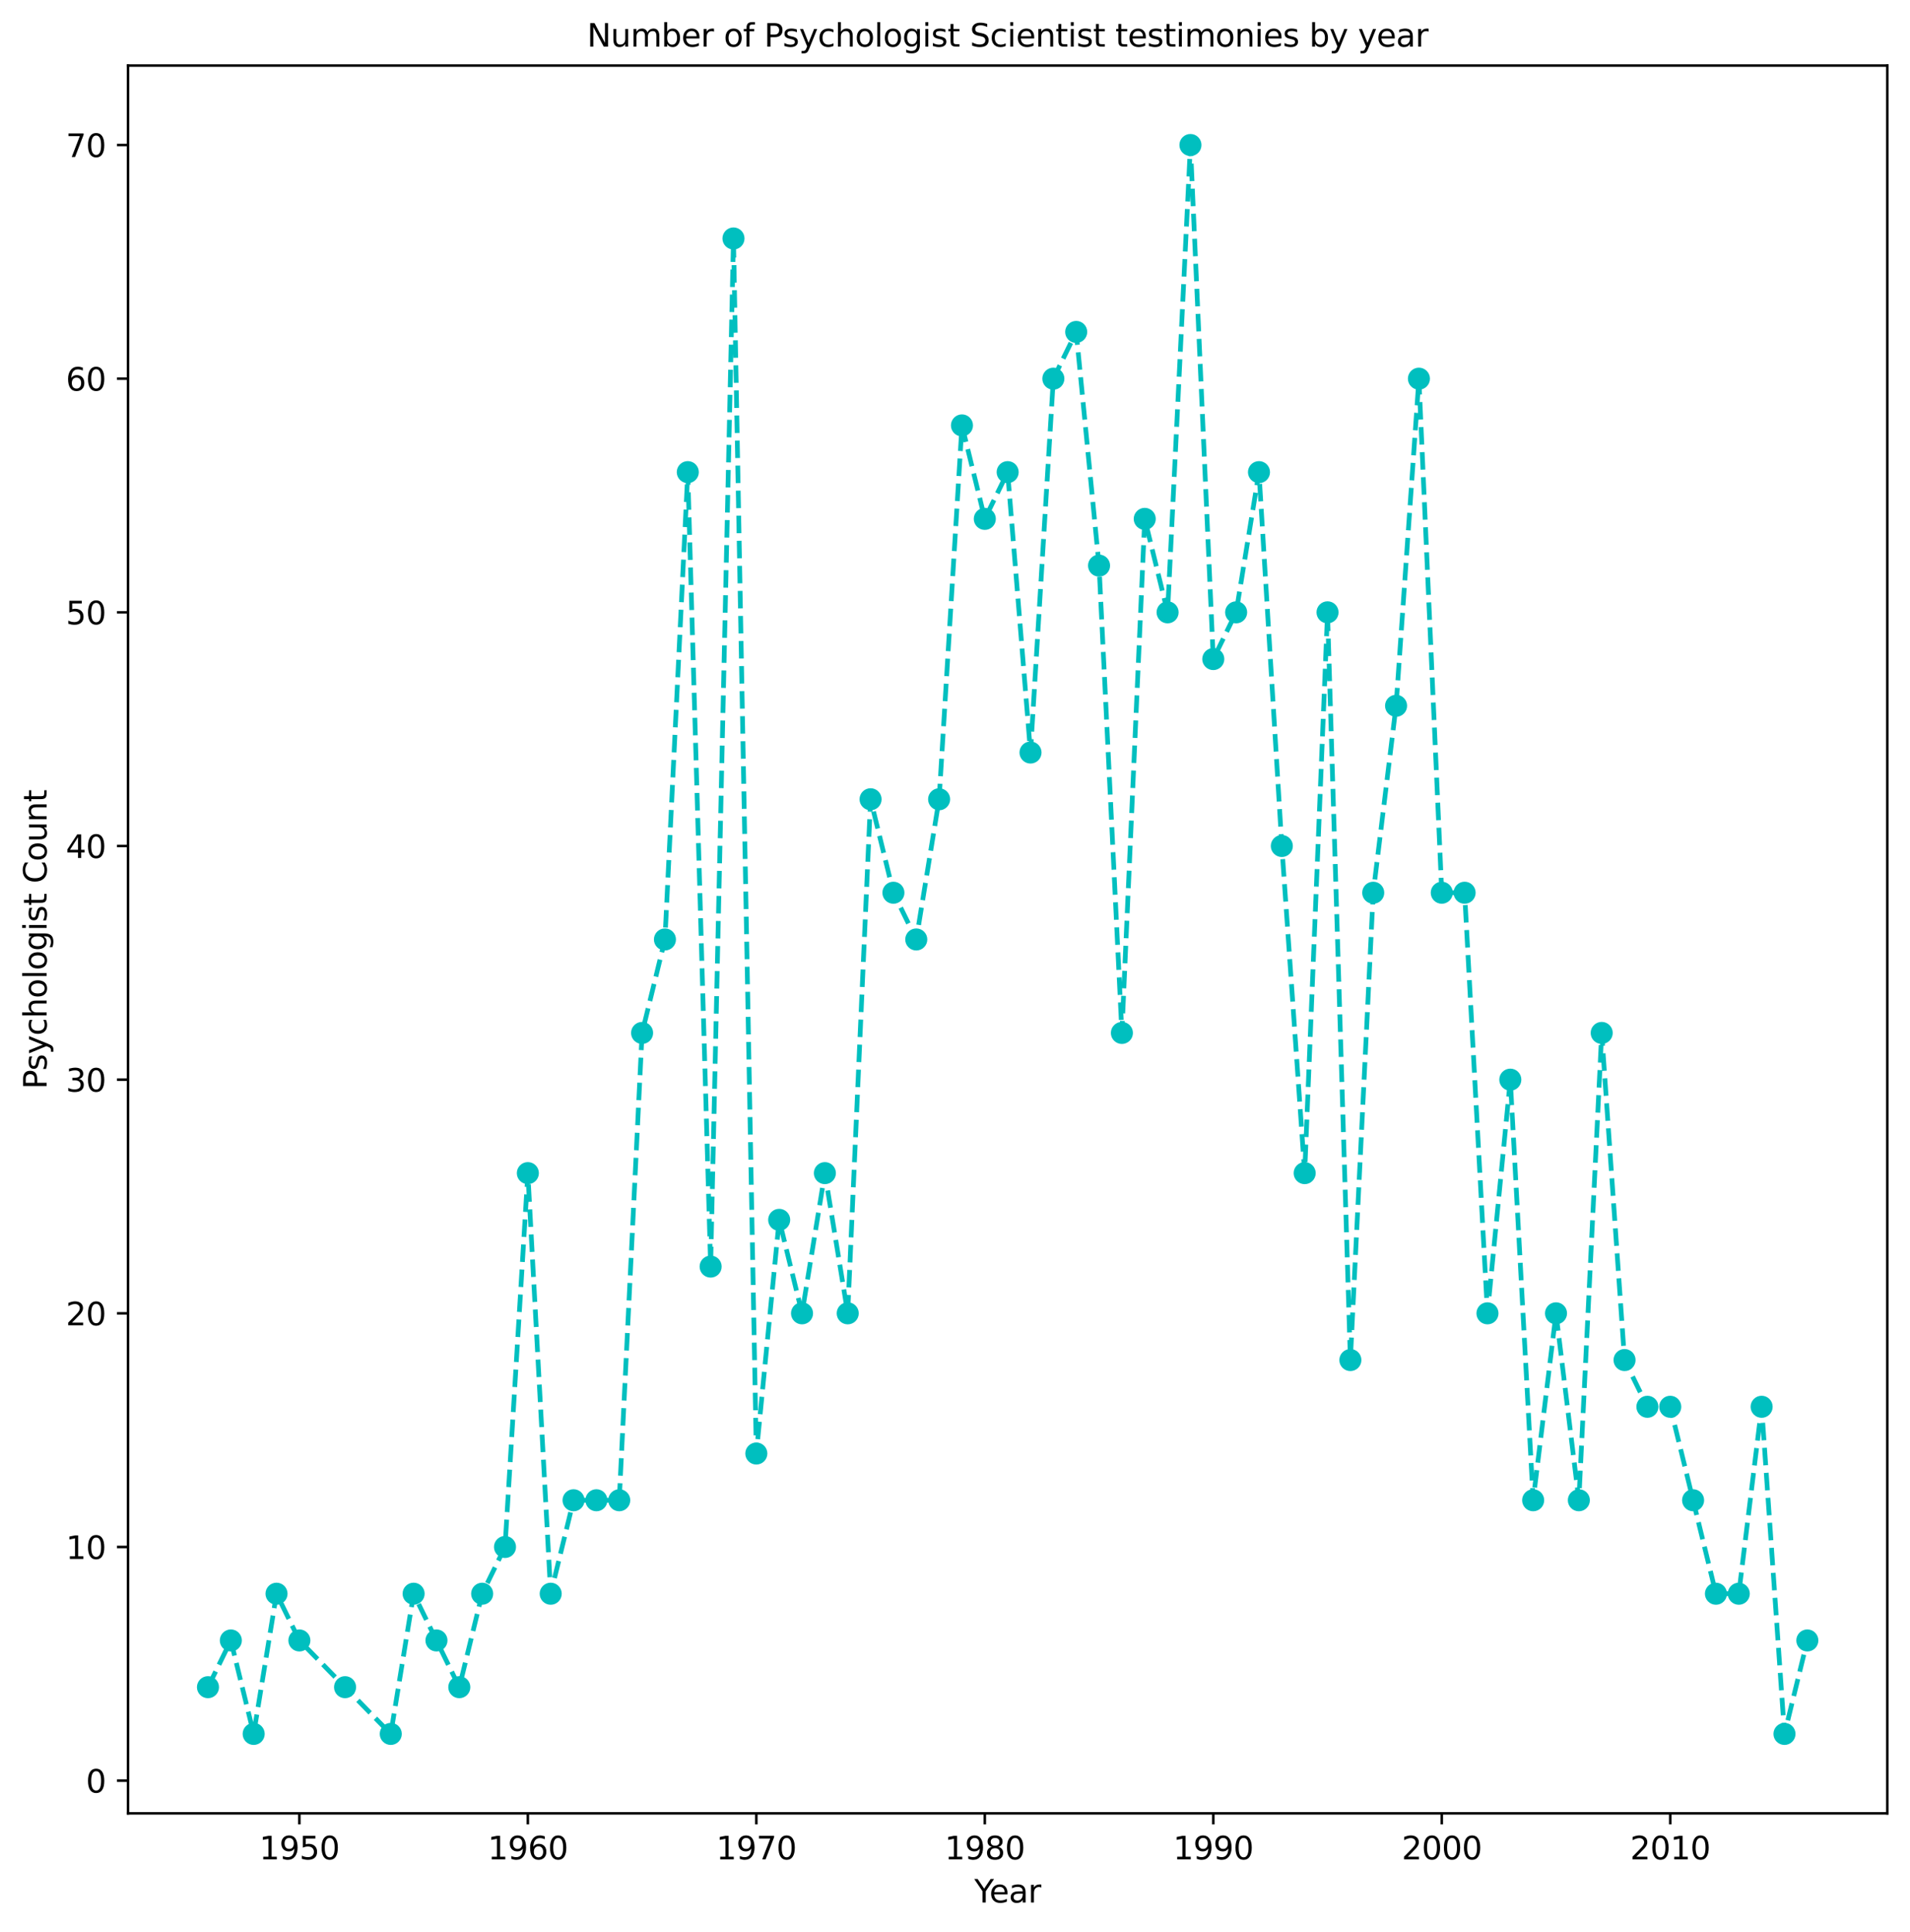 <?xml version="1.0" encoding="utf-8" standalone="no"?>
<!DOCTYPE svg PUBLIC "-//W3C//DTD SVG 1.1//EN"
  "http://www.w3.org/Graphics/SVG/1.1/DTD/svg11.dtd">
<svg xmlns:xlink="http://www.w3.org/1999/xlink" width="605.803pt" height="612.755pt" viewBox="0 0 605.803 612.755" xmlns="http://www.w3.org/2000/svg" version="1.1">
 <defs>
  <style type="text/css">*{stroke-linejoin: round; stroke-linecap: butt}</style>
 </defs>
 <g id="figure_1">
  <g id="patch_1">
   <path d="M 0 612.755 
L 605.803 612.755 
L 605.803 0 
L 0 0 
z
" style="fill: #ffffff"/>
  </g>
  <g id="axes_1">
   <g id="patch_2">
    <path d="M 40.603 575.198 
L 598.603 575.198 
L 598.603 20.798 
L 40.603 20.798 
z
" style="fill: #ffffff"/>
   </g>
   <g id="matplotlib.axis_1">
    <g id="xtick_1">
     <g id="line2d_1">
      <defs>
       <path id="m56ccfcb720" d="M 0 0 
L 0 3.5 
" style="stroke: #000000; stroke-width: 0.8"/>
      </defs>
      <g>
       <use xlink:href="#m56ccfcb720" x="94.954" y="575.198" style="stroke: #000000; stroke-width: 0.8"/>
      </g>
     </g>
     <g id="text_1">
      <!-- 1950 -->
      <g transform="translate(82.229 589.797) scale(0.1 -0.1)">
       <defs>
        <path id="DejaVuSans-31" d="M 794 531 
L 1825 531 
L 1825 4091 
L 703 3866 
L 703 4441 
L 1819 4666 
L 2450 4666 
L 2450 531 
L 3481 531 
L 3481 0 
L 794 0 
L 794 531 
z
" transform="scale(0.016)"/>
        <path id="DejaVuSans-39" d="M 703 97 
L 703 672 
Q 941 559 1184 500 
Q 1428 441 1663 441 
Q 2288 441 2617 861 
Q 2947 1281 2994 2138 
Q 2813 1869 2534 1725 
Q 2256 1581 1919 1581 
Q 1219 1581 811 2004 
Q 403 2428 403 3163 
Q 403 3881 828 4315 
Q 1253 4750 1959 4750 
Q 2769 4750 3195 4129 
Q 3622 3509 3622 2328 
Q 3622 1225 3098 567 
Q 2575 -91 1691 -91 
Q 1453 -91 1209 -44 
Q 966 3 703 97 
z
M 1959 2075 
Q 2384 2075 2632 2365 
Q 2881 2656 2881 3163 
Q 2881 3666 2632 3958 
Q 2384 4250 1959 4250 
Q 1534 4250 1286 3958 
Q 1038 3666 1038 3163 
Q 1038 2656 1286 2365 
Q 1534 2075 1959 2075 
z
" transform="scale(0.016)"/>
        <path id="DejaVuSans-35" d="M 691 4666 
L 3169 4666 
L 3169 4134 
L 1269 4134 
L 1269 2991 
Q 1406 3038 1543 3061 
Q 1681 3084 1819 3084 
Q 2600 3084 3056 2656 
Q 3513 2228 3513 1497 
Q 3513 744 3044 326 
Q 2575 -91 1722 -91 
Q 1428 -91 1123 -41 
Q 819 9 494 109 
L 494 744 
Q 775 591 1075 516 
Q 1375 441 1709 441 
Q 2250 441 2565 725 
Q 2881 1009 2881 1497 
Q 2881 1984 2565 2268 
Q 2250 2553 1709 2553 
Q 1456 2553 1204 2497 
Q 953 2441 691 2322 
L 691 4666 
z
" transform="scale(0.016)"/>
        <path id="DejaVuSans-30" d="M 2034 4250 
Q 1547 4250 1301 3770 
Q 1056 3291 1056 2328 
Q 1056 1369 1301 889 
Q 1547 409 2034 409 
Q 2525 409 2770 889 
Q 3016 1369 3016 2328 
Q 3016 3291 2770 3770 
Q 2525 4250 2034 4250 
z
M 2034 4750 
Q 2819 4750 3233 4129 
Q 3647 3509 3647 2328 
Q 3647 1150 3233 529 
Q 2819 -91 2034 -91 
Q 1250 -91 836 529 
Q 422 1150 422 2328 
Q 422 3509 836 4129 
Q 1250 4750 2034 4750 
z
" transform="scale(0.016)"/>
       </defs>
       <use xlink:href="#DejaVuSans-31"/>
       <use xlink:href="#DejaVuSans-39" x="63.623"/>
       <use xlink:href="#DejaVuSans-35" x="127.246"/>
       <use xlink:href="#DejaVuSans-30" x="190.869"/>
      </g>
     </g>
    </g>
    <g id="xtick_2">
     <g id="line2d_2">
      <g>
       <use xlink:href="#m56ccfcb720" x="167.421" y="575.198" style="stroke: #000000; stroke-width: 0.8"/>
      </g>
     </g>
     <g id="text_2">
      <!-- 1960 -->
      <g transform="translate(154.696 589.797) scale(0.1 -0.1)">
       <defs>
        <path id="DejaVuSans-36" d="M 2113 2584 
Q 1688 2584 1439 2293 
Q 1191 2003 1191 1497 
Q 1191 994 1439 701 
Q 1688 409 2113 409 
Q 2538 409 2786 701 
Q 3034 994 3034 1497 
Q 3034 2003 2786 2293 
Q 2538 2584 2113 2584 
z
M 3366 4563 
L 3366 3988 
Q 3128 4100 2886 4159 
Q 2644 4219 2406 4219 
Q 1781 4219 1451 3797 
Q 1122 3375 1075 2522 
Q 1259 2794 1537 2939 
Q 1816 3084 2150 3084 
Q 2853 3084 3261 2657 
Q 3669 2231 3669 1497 
Q 3669 778 3244 343 
Q 2819 -91 2113 -91 
Q 1303 -91 875 529 
Q 447 1150 447 2328 
Q 447 3434 972 4092 
Q 1497 4750 2381 4750 
Q 2619 4750 2861 4703 
Q 3103 4656 3366 4563 
z
" transform="scale(0.016)"/>
       </defs>
       <use xlink:href="#DejaVuSans-31"/>
       <use xlink:href="#DejaVuSans-39" x="63.623"/>
       <use xlink:href="#DejaVuSans-36" x="127.246"/>
       <use xlink:href="#DejaVuSans-30" x="190.869"/>
      </g>
     </g>
    </g>
    <g id="xtick_3">
     <g id="line2d_3">
      <g>
       <use xlink:href="#m56ccfcb720" x="239.889" y="575.198" style="stroke: #000000; stroke-width: 0.8"/>
      </g>
     </g>
     <g id="text_3">
      <!-- 1970 -->
      <g transform="translate(227.164 589.797) scale(0.1 -0.1)">
       <defs>
        <path id="DejaVuSans-37" d="M 525 4666 
L 3525 4666 
L 3525 4397 
L 1831 0 
L 1172 0 
L 2766 4134 
L 525 4134 
L 525 4666 
z
" transform="scale(0.016)"/>
       </defs>
       <use xlink:href="#DejaVuSans-31"/>
       <use xlink:href="#DejaVuSans-39" x="63.623"/>
       <use xlink:href="#DejaVuSans-37" x="127.246"/>
       <use xlink:href="#DejaVuSans-30" x="190.869"/>
      </g>
     </g>
    </g>
    <g id="xtick_4">
     <g id="line2d_4">
      <g>
       <use xlink:href="#m56ccfcb720" x="312.356" y="575.198" style="stroke: #000000; stroke-width: 0.8"/>
      </g>
     </g>
     <g id="text_4">
      <!-- 1980 -->
      <g transform="translate(299.631 589.797) scale(0.1 -0.1)">
       <defs>
        <path id="DejaVuSans-38" d="M 2034 2216 
Q 1584 2216 1326 1975 
Q 1069 1734 1069 1313 
Q 1069 891 1326 650 
Q 1584 409 2034 409 
Q 2484 409 2743 651 
Q 3003 894 3003 1313 
Q 3003 1734 2745 1975 
Q 2488 2216 2034 2216 
z
M 1403 2484 
Q 997 2584 770 2862 
Q 544 3141 544 3541 
Q 544 4100 942 4425 
Q 1341 4750 2034 4750 
Q 2731 4750 3128 4425 
Q 3525 4100 3525 3541 
Q 3525 3141 3298 2862 
Q 3072 2584 2669 2484 
Q 3125 2378 3379 2068 
Q 3634 1759 3634 1313 
Q 3634 634 3220 271 
Q 2806 -91 2034 -91 
Q 1263 -91 848 271 
Q 434 634 434 1313 
Q 434 1759 690 2068 
Q 947 2378 1403 2484 
z
M 1172 3481 
Q 1172 3119 1398 2916 
Q 1625 2713 2034 2713 
Q 2441 2713 2670 2916 
Q 2900 3119 2900 3481 
Q 2900 3844 2670 4047 
Q 2441 4250 2034 4250 
Q 1625 4250 1398 4047 
Q 1172 3844 1172 3481 
z
" transform="scale(0.016)"/>
       </defs>
       <use xlink:href="#DejaVuSans-31"/>
       <use xlink:href="#DejaVuSans-39" x="63.623"/>
       <use xlink:href="#DejaVuSans-38" x="127.246"/>
       <use xlink:href="#DejaVuSans-30" x="190.869"/>
      </g>
     </g>
    </g>
    <g id="xtick_5">
     <g id="line2d_5">
      <g>
       <use xlink:href="#m56ccfcb720" x="384.824" y="575.198" style="stroke: #000000; stroke-width: 0.8"/>
      </g>
     </g>
     <g id="text_5">
      <!-- 1990 -->
      <g transform="translate(372.099 589.797) scale(0.1 -0.1)">
       <use xlink:href="#DejaVuSans-31"/>
       <use xlink:href="#DejaVuSans-39" x="63.623"/>
       <use xlink:href="#DejaVuSans-39" x="127.246"/>
       <use xlink:href="#DejaVuSans-30" x="190.869"/>
      </g>
     </g>
    </g>
    <g id="xtick_6">
     <g id="line2d_6">
      <g>
       <use xlink:href="#m56ccfcb720" x="457.291" y="575.198" style="stroke: #000000; stroke-width: 0.8"/>
      </g>
     </g>
     <g id="text_6">
      <!-- 2000 -->
      <g transform="translate(444.566 589.797) scale(0.1 -0.1)">
       <defs>
        <path id="DejaVuSans-32" d="M 1228 531 
L 3431 531 
L 3431 0 
L 469 0 
L 469 531 
Q 828 903 1448 1529 
Q 2069 2156 2228 2338 
Q 2531 2678 2651 2914 
Q 2772 3150 2772 3378 
Q 2772 3750 2511 3984 
Q 2250 4219 1831 4219 
Q 1534 4219 1204 4116 
Q 875 4013 500 3803 
L 500 4441 
Q 881 4594 1212 4672 
Q 1544 4750 1819 4750 
Q 2544 4750 2975 4387 
Q 3406 4025 3406 3419 
Q 3406 3131 3298 2873 
Q 3191 2616 2906 2266 
Q 2828 2175 2409 1742 
Q 1991 1309 1228 531 
z
" transform="scale(0.016)"/>
       </defs>
       <use xlink:href="#DejaVuSans-32"/>
       <use xlink:href="#DejaVuSans-30" x="63.623"/>
       <use xlink:href="#DejaVuSans-30" x="127.246"/>
       <use xlink:href="#DejaVuSans-30" x="190.869"/>
      </g>
     </g>
    </g>
    <g id="xtick_7">
     <g id="line2d_7">
      <g>
       <use xlink:href="#m56ccfcb720" x="529.759" y="575.198" style="stroke: #000000; stroke-width: 0.8"/>
      </g>
     </g>
     <g id="text_7">
      <!-- 2010 -->
      <g transform="translate(517.034 589.797) scale(0.1 -0.1)">
       <use xlink:href="#DejaVuSans-32"/>
       <use xlink:href="#DejaVuSans-30" x="63.623"/>
       <use xlink:href="#DejaVuSans-31" x="127.246"/>
       <use xlink:href="#DejaVuSans-30" x="190.869"/>
      </g>
     </g>
    </g>
    <g id="text_8">
     <!-- Year -->
     <g transform="translate(309.016 603.475) scale(0.1 -0.1)">
      <defs>
       <path id="DejaVuSans-59" d="M -13 4666 
L 666 4666 
L 1959 2747 
L 3244 4666 
L 3922 4666 
L 2272 2222 
L 2272 0 
L 1638 0 
L 1638 2222 
L -13 4666 
z
" transform="scale(0.016)"/>
       <path id="DejaVuSans-65" d="M 3597 1894 
L 3597 1613 
L 953 1613 
Q 991 1019 1311 708 
Q 1631 397 2203 397 
Q 2534 397 2845 478 
Q 3156 559 3463 722 
L 3463 178 
Q 3153 47 2828 -22 
Q 2503 -91 2169 -91 
Q 1331 -91 842 396 
Q 353 884 353 1716 
Q 353 2575 817 3079 
Q 1281 3584 2069 3584 
Q 2775 3584 3186 3129 
Q 3597 2675 3597 1894 
z
M 3022 2063 
Q 3016 2534 2758 2815 
Q 2500 3097 2075 3097 
Q 1594 3097 1305 2825 
Q 1016 2553 972 2059 
L 3022 2063 
z
" transform="scale(0.016)"/>
       <path id="DejaVuSans-61" d="M 2194 1759 
Q 1497 1759 1228 1600 
Q 959 1441 959 1056 
Q 959 750 1161 570 
Q 1363 391 1709 391 
Q 2188 391 2477 730 
Q 2766 1069 2766 1631 
L 2766 1759 
L 2194 1759 
z
M 3341 1997 
L 3341 0 
L 2766 0 
L 2766 531 
Q 2569 213 2275 61 
Q 1981 -91 1556 -91 
Q 1019 -91 701 211 
Q 384 513 384 1019 
Q 384 1609 779 1909 
Q 1175 2209 1959 2209 
L 2766 2209 
L 2766 2266 
Q 2766 2663 2505 2880 
Q 2244 3097 1772 3097 
Q 1472 3097 1187 3025 
Q 903 2953 641 2809 
L 641 3341 
Q 956 3463 1253 3523 
Q 1550 3584 1831 3584 
Q 2591 3584 2966 3190 
Q 3341 2797 3341 1997 
z
" transform="scale(0.016)"/>
       <path id="DejaVuSans-72" d="M 2631 2963 
Q 2534 3019 2420 3045 
Q 2306 3072 2169 3072 
Q 1681 3072 1420 2755 
Q 1159 2438 1159 1844 
L 1159 0 
L 581 0 
L 581 3500 
L 1159 3500 
L 1159 2956 
Q 1341 3275 1631 3429 
Q 1922 3584 2338 3584 
Q 2397 3584 2469 3576 
Q 2541 3569 2628 3553 
L 2631 2963 
z
" transform="scale(0.016)"/>
      </defs>
      <use xlink:href="#DejaVuSans-59"/>
      <use xlink:href="#DejaVuSans-65" x="47.834"/>
      <use xlink:href="#DejaVuSans-61" x="109.357"/>
      <use xlink:href="#DejaVuSans-72" x="170.637"/>
     </g>
    </g>
   </g>
   <g id="matplotlib.axis_2">
    <g id="ytick_1">
     <g id="line2d_8">
      <defs>
       <path id="mcda1e5ab5b" d="M 0 0 
L -3.5 0 
" style="stroke: #000000; stroke-width: 0.8"/>
      </defs>
      <g>
       <use xlink:href="#mcda1e5ab5b" x="40.603" y="564.822" style="stroke: #000000; stroke-width: 0.8"/>
      </g>
     </g>
     <g id="text_9">
      <!-- 0 -->
      <g transform="translate(27.241 568.621) scale(0.1 -0.1)">
       <use xlink:href="#DejaVuSans-30"/>
      </g>
     </g>
    </g>
    <g id="ytick_2">
     <g id="line2d_9">
      <g>
       <use xlink:href="#mcda1e5ab5b" x="40.603" y="490.704" style="stroke: #000000; stroke-width: 0.8"/>
      </g>
     </g>
     <g id="text_10">
      <!-- 10 -->
      <g transform="translate(20.878 494.504) scale(0.1 -0.1)">
       <use xlink:href="#DejaVuSans-31"/>
       <use xlink:href="#DejaVuSans-30" x="63.623"/>
      </g>
     </g>
    </g>
    <g id="ytick_3">
     <g id="line2d_10">
      <g>
       <use xlink:href="#mcda1e5ab5b" x="40.603" y="416.587" style="stroke: #000000; stroke-width: 0.8"/>
      </g>
     </g>
     <g id="text_11">
      <!-- 20 -->
      <g transform="translate(20.878 420.386) scale(0.1 -0.1)">
       <use xlink:href="#DejaVuSans-32"/>
       <use xlink:href="#DejaVuSans-30" x="63.623"/>
      </g>
     </g>
    </g>
    <g id="ytick_4">
     <g id="line2d_11">
      <g>
       <use xlink:href="#mcda1e5ab5b" x="40.603" y="342.469" style="stroke: #000000; stroke-width: 0.8"/>
      </g>
     </g>
     <g id="text_12">
      <!-- 30 -->
      <g transform="translate(20.878 346.268) scale(0.1 -0.1)">
       <defs>
        <path id="DejaVuSans-33" d="M 2597 2516 
Q 3050 2419 3304 2112 
Q 3559 1806 3559 1356 
Q 3559 666 3084 287 
Q 2609 -91 1734 -91 
Q 1441 -91 1130 -33 
Q 819 25 488 141 
L 488 750 
Q 750 597 1062 519 
Q 1375 441 1716 441 
Q 2309 441 2620 675 
Q 2931 909 2931 1356 
Q 2931 1769 2642 2001 
Q 2353 2234 1838 2234 
L 1294 2234 
L 1294 2753 
L 1863 2753 
Q 2328 2753 2575 2939 
Q 2822 3125 2822 3475 
Q 2822 3834 2567 4026 
Q 2313 4219 1838 4219 
Q 1578 4219 1281 4162 
Q 984 4106 628 3988 
L 628 4550 
Q 988 4650 1302 4700 
Q 1616 4750 1894 4750 
Q 2613 4750 3031 4423 
Q 3450 4097 3450 3541 
Q 3450 3153 3228 2886 
Q 3006 2619 2597 2516 
z
" transform="scale(0.016)"/>
       </defs>
       <use xlink:href="#DejaVuSans-33"/>
       <use xlink:href="#DejaVuSans-30" x="63.623"/>
      </g>
     </g>
    </g>
    <g id="ytick_5">
     <g id="line2d_12">
      <g>
       <use xlink:href="#mcda1e5ab5b" x="40.603" y="268.351" style="stroke: #000000; stroke-width: 0.8"/>
      </g>
     </g>
     <g id="text_13">
      <!-- 40 -->
      <g transform="translate(20.878 272.151) scale(0.1 -0.1)">
       <defs>
        <path id="DejaVuSans-34" d="M 2419 4116 
L 825 1625 
L 2419 1625 
L 2419 4116 
z
M 2253 4666 
L 3047 4666 
L 3047 1625 
L 3713 1625 
L 3713 1100 
L 3047 1100 
L 3047 0 
L 2419 0 
L 2419 1100 
L 313 1100 
L 313 1709 
L 2253 4666 
z
" transform="scale(0.016)"/>
       </defs>
       <use xlink:href="#DejaVuSans-34"/>
       <use xlink:href="#DejaVuSans-30" x="63.623"/>
      </g>
     </g>
    </g>
    <g id="ytick_6">
     <g id="line2d_13">
      <g>
       <use xlink:href="#mcda1e5ab5b" x="40.603" y="194.234" style="stroke: #000000; stroke-width: 0.8"/>
      </g>
     </g>
     <g id="text_14">
      <!-- 50 -->
      <g transform="translate(20.878 198.033) scale(0.1 -0.1)">
       <use xlink:href="#DejaVuSans-35"/>
       <use xlink:href="#DejaVuSans-30" x="63.623"/>
      </g>
     </g>
    </g>
    <g id="ytick_7">
     <g id="line2d_14">
      <g>
       <use xlink:href="#mcda1e5ab5b" x="40.603" y="120.116" style="stroke: #000000; stroke-width: 0.8"/>
      </g>
     </g>
     <g id="text_15">
      <!-- 60 -->
      <g transform="translate(20.878 123.915) scale(0.1 -0.1)">
       <use xlink:href="#DejaVuSans-36"/>
       <use xlink:href="#DejaVuSans-30" x="63.623"/>
      </g>
     </g>
    </g>
    <g id="ytick_8">
     <g id="line2d_15">
      <g>
       <use xlink:href="#mcda1e5ab5b" x="40.603" y="45.998" style="stroke: #000000; stroke-width: 0.8"/>
      </g>
     </g>
     <g id="text_16">
      <!-- 70 -->
      <g transform="translate(20.878 49.798) scale(0.1 -0.1)">
       <use xlink:href="#DejaVuSans-37"/>
       <use xlink:href="#DejaVuSans-30" x="63.623"/>
      </g>
     </g>
    </g>
    <g id="text_17">
     <!-- Psychologist Count -->
     <g transform="translate(14.798 345.481) rotate(-90) scale(0.1 -0.1)">
      <defs>
       <path id="DejaVuSans-50" d="M 1259 4147 
L 1259 2394 
L 2053 2394 
Q 2494 2394 2734 2622 
Q 2975 2850 2975 3272 
Q 2975 3691 2734 3919 
Q 2494 4147 2053 4147 
L 1259 4147 
z
M 628 4666 
L 2053 4666 
Q 2838 4666 3239 4311 
Q 3641 3956 3641 3272 
Q 3641 2581 3239 2228 
Q 2838 1875 2053 1875 
L 1259 1875 
L 1259 0 
L 628 0 
L 628 4666 
z
" transform="scale(0.016)"/>
       <path id="DejaVuSans-73" d="M 2834 3397 
L 2834 2853 
Q 2591 2978 2328 3040 
Q 2066 3103 1784 3103 
Q 1356 3103 1142 2972 
Q 928 2841 928 2578 
Q 928 2378 1081 2264 
Q 1234 2150 1697 2047 
L 1894 2003 
Q 2506 1872 2764 1633 
Q 3022 1394 3022 966 
Q 3022 478 2636 193 
Q 2250 -91 1575 -91 
Q 1294 -91 989 -36 
Q 684 19 347 128 
L 347 722 
Q 666 556 975 473 
Q 1284 391 1588 391 
Q 1994 391 2212 530 
Q 2431 669 2431 922 
Q 2431 1156 2273 1281 
Q 2116 1406 1581 1522 
L 1381 1569 
Q 847 1681 609 1914 
Q 372 2147 372 2553 
Q 372 3047 722 3315 
Q 1072 3584 1716 3584 
Q 2034 3584 2315 3537 
Q 2597 3491 2834 3397 
z
" transform="scale(0.016)"/>
       <path id="DejaVuSans-79" d="M 2059 -325 
Q 1816 -950 1584 -1140 
Q 1353 -1331 966 -1331 
L 506 -1331 
L 506 -850 
L 844 -850 
Q 1081 -850 1212 -737 
Q 1344 -625 1503 -206 
L 1606 56 
L 191 3500 
L 800 3500 
L 1894 763 
L 2988 3500 
L 3597 3500 
L 2059 -325 
z
" transform="scale(0.016)"/>
       <path id="DejaVuSans-63" d="M 3122 3366 
L 3122 2828 
Q 2878 2963 2633 3030 
Q 2388 3097 2138 3097 
Q 1578 3097 1268 2742 
Q 959 2388 959 1747 
Q 959 1106 1268 751 
Q 1578 397 2138 397 
Q 2388 397 2633 464 
Q 2878 531 3122 666 
L 3122 134 
Q 2881 22 2623 -34 
Q 2366 -91 2075 -91 
Q 1284 -91 818 406 
Q 353 903 353 1747 
Q 353 2603 823 3093 
Q 1294 3584 2113 3584 
Q 2378 3584 2631 3529 
Q 2884 3475 3122 3366 
z
" transform="scale(0.016)"/>
       <path id="DejaVuSans-68" d="M 3513 2113 
L 3513 0 
L 2938 0 
L 2938 2094 
Q 2938 2591 2744 2837 
Q 2550 3084 2163 3084 
Q 1697 3084 1428 2787 
Q 1159 2491 1159 1978 
L 1159 0 
L 581 0 
L 581 4863 
L 1159 4863 
L 1159 2956 
Q 1366 3272 1645 3428 
Q 1925 3584 2291 3584 
Q 2894 3584 3203 3211 
Q 3513 2838 3513 2113 
z
" transform="scale(0.016)"/>
       <path id="DejaVuSans-6f" d="M 1959 3097 
Q 1497 3097 1228 2736 
Q 959 2375 959 1747 
Q 959 1119 1226 758 
Q 1494 397 1959 397 
Q 2419 397 2687 759 
Q 2956 1122 2956 1747 
Q 2956 2369 2687 2733 
Q 2419 3097 1959 3097 
z
M 1959 3584 
Q 2709 3584 3137 3096 
Q 3566 2609 3566 1747 
Q 3566 888 3137 398 
Q 2709 -91 1959 -91 
Q 1206 -91 779 398 
Q 353 888 353 1747 
Q 353 2609 779 3096 
Q 1206 3584 1959 3584 
z
" transform="scale(0.016)"/>
       <path id="DejaVuSans-6c" d="M 603 4863 
L 1178 4863 
L 1178 0 
L 603 0 
L 603 4863 
z
" transform="scale(0.016)"/>
       <path id="DejaVuSans-67" d="M 2906 1791 
Q 2906 2416 2648 2759 
Q 2391 3103 1925 3103 
Q 1463 3103 1205 2759 
Q 947 2416 947 1791 
Q 947 1169 1205 825 
Q 1463 481 1925 481 
Q 2391 481 2648 825 
Q 2906 1169 2906 1791 
z
M 3481 434 
Q 3481 -459 3084 -895 
Q 2688 -1331 1869 -1331 
Q 1566 -1331 1297 -1286 
Q 1028 -1241 775 -1147 
L 775 -588 
Q 1028 -725 1275 -790 
Q 1522 -856 1778 -856 
Q 2344 -856 2625 -561 
Q 2906 -266 2906 331 
L 2906 616 
Q 2728 306 2450 153 
Q 2172 0 1784 0 
Q 1141 0 747 490 
Q 353 981 353 1791 
Q 353 2603 747 3093 
Q 1141 3584 1784 3584 
Q 2172 3584 2450 3431 
Q 2728 3278 2906 2969 
L 2906 3500 
L 3481 3500 
L 3481 434 
z
" transform="scale(0.016)"/>
       <path id="DejaVuSans-69" d="M 603 3500 
L 1178 3500 
L 1178 0 
L 603 0 
L 603 3500 
z
M 603 4863 
L 1178 4863 
L 1178 4134 
L 603 4134 
L 603 4863 
z
" transform="scale(0.016)"/>
       <path id="DejaVuSans-74" d="M 1172 4494 
L 1172 3500 
L 2356 3500 
L 2356 3053 
L 1172 3053 
L 1172 1153 
Q 1172 725 1289 603 
Q 1406 481 1766 481 
L 2356 481 
L 2356 0 
L 1766 0 
Q 1100 0 847 248 
Q 594 497 594 1153 
L 594 3053 
L 172 3053 
L 172 3500 
L 594 3500 
L 594 4494 
L 1172 4494 
z
" transform="scale(0.016)"/>
       <path id="DejaVuSans-20" transform="scale(0.016)"/>
       <path id="DejaVuSans-43" d="M 4122 4306 
L 4122 3641 
Q 3803 3938 3442 4084 
Q 3081 4231 2675 4231 
Q 1875 4231 1450 3742 
Q 1025 3253 1025 2328 
Q 1025 1406 1450 917 
Q 1875 428 2675 428 
Q 3081 428 3442 575 
Q 3803 722 4122 1019 
L 4122 359 
Q 3791 134 3420 21 
Q 3050 -91 2638 -91 
Q 1578 -91 968 557 
Q 359 1206 359 2328 
Q 359 3453 968 4101 
Q 1578 4750 2638 4750 
Q 3056 4750 3426 4639 
Q 3797 4528 4122 4306 
z
" transform="scale(0.016)"/>
       <path id="DejaVuSans-75" d="M 544 1381 
L 544 3500 
L 1119 3500 
L 1119 1403 
Q 1119 906 1312 657 
Q 1506 409 1894 409 
Q 2359 409 2629 706 
Q 2900 1003 2900 1516 
L 2900 3500 
L 3475 3500 
L 3475 0 
L 2900 0 
L 2900 538 
Q 2691 219 2414 64 
Q 2138 -91 1772 -91 
Q 1169 -91 856 284 
Q 544 659 544 1381 
z
M 1991 3584 
L 1991 3584 
z
" transform="scale(0.016)"/>
       <path id="DejaVuSans-6e" d="M 3513 2113 
L 3513 0 
L 2938 0 
L 2938 2094 
Q 2938 2591 2744 2837 
Q 2550 3084 2163 3084 
Q 1697 3084 1428 2787 
Q 1159 2491 1159 1978 
L 1159 0 
L 581 0 
L 581 3500 
L 1159 3500 
L 1159 2956 
Q 1366 3272 1645 3428 
Q 1925 3584 2291 3584 
Q 2894 3584 3203 3211 
Q 3513 2838 3513 2113 
z
" transform="scale(0.016)"/>
      </defs>
      <use xlink:href="#DejaVuSans-50"/>
      <use xlink:href="#DejaVuSans-73" x="58.553"/>
      <use xlink:href="#DejaVuSans-79" x="110.652"/>
      <use xlink:href="#DejaVuSans-63" x="169.832"/>
      <use xlink:href="#DejaVuSans-68" x="224.812"/>
      <use xlink:href="#DejaVuSans-6f" x="288.191"/>
      <use xlink:href="#DejaVuSans-6c" x="349.373"/>
      <use xlink:href="#DejaVuSans-6f" x="377.156"/>
      <use xlink:href="#DejaVuSans-67" x="438.338"/>
      <use xlink:href="#DejaVuSans-69" x="501.814"/>
      <use xlink:href="#DejaVuSans-73" x="529.598"/>
      <use xlink:href="#DejaVuSans-74" x="581.697"/>
      <use xlink:href="#DejaVuSans-20" x="620.906"/>
      <use xlink:href="#DejaVuSans-43" x="652.693"/>
      <use xlink:href="#DejaVuSans-6f" x="722.518"/>
      <use xlink:href="#DejaVuSans-75" x="783.699"/>
      <use xlink:href="#DejaVuSans-6e" x="847.078"/>
      <use xlink:href="#DejaVuSans-74" x="910.457"/>
     </g>
    </g>
   </g>
   <g id="line2d_16">
    <path d="M 65.967 535.175 
L 73.214 520.351 
L 80.46 549.998 
L 87.707 505.528 
L 94.954 520.351 
L 109.447 535.175 
L 123.941 549.998 
L 131.188 505.528 
L 138.434 520.351 
L 145.681 535.175 
L 152.928 505.528 
L 160.175 490.704 
L 167.421 372.116 
L 174.668 505.528 
L 181.915 475.881 
L 189.162 475.881 
L 196.408 475.881 
L 203.655 327.645 
L 210.902 297.998 
L 218.149 149.763 
L 225.395 401.763 
L 232.642 75.645 
L 239.889 461.057 
L 247.136 386.94 
L 254.382 416.587 
L 261.629 372.116 
L 268.876 416.587 
L 276.123 253.528 
L 283.369 283.175 
L 290.616 297.998 
L 297.863 253.528 
L 305.11 134.94 
L 312.356 164.587 
L 319.603 149.763 
L 326.85 238.704 
L 334.097 120.116 
L 341.343 105.293 
L 348.59 179.41 
L 355.837 327.645 
L 363.084 164.587 
L 370.33 194.234 
L 377.577 45.998 
L 384.824 209.057 
L 392.071 194.234 
L 399.317 149.763 
L 406.564 268.351 
L 413.811 372.116 
L 421.058 194.234 
L 428.304 431.41 
L 435.551 283.175 
L 442.798 223.881 
L 450.045 120.116 
L 457.291 283.175 
L 464.538 283.175 
L 471.785 416.587 
L 479.032 342.469 
L 486.278 475.881 
L 493.525 416.587 
L 500.772 475.881 
L 508.019 327.645 
L 515.265 431.41 
L 522.512 446.234 
L 529.759 446.234 
L 537.006 475.881 
L 544.252 505.528 
L 551.499 505.528 
L 558.746 446.234 
L 565.993 549.998 
L 573.239 520.351 
" clip-path="url(#p2880ce9397)" style="fill: none; stroke-dasharray: 5.55,2.4; stroke-dashoffset: 0; stroke: #00bfbf; stroke-width: 1.5"/>
    <defs>
     <path id="m243cb13451" d="M 0 3 
C 0.796 3 1.559 2.684 2.121 2.121 
C 2.684 1.559 3 0.796 3 0 
C 3 -0.796 2.684 -1.559 2.121 -2.121 
C 1.559 -2.684 0.796 -3 0 -3 
C -0.796 -3 -1.559 -2.684 -2.121 -2.121 
C -2.684 -1.559 -3 -0.796 -3 0 
C -3 0.796 -2.684 1.559 -2.121 2.121 
C -1.559 2.684 -0.796 3 0 3 
z
" style="stroke: #00bfbf"/>
    </defs>
    <g clip-path="url(#p2880ce9397)">
     <use xlink:href="#m243cb13451" x="65.967" y="535.175" style="fill: #00bfbf; stroke: #00bfbf"/>
     <use xlink:href="#m243cb13451" x="73.214" y="520.351" style="fill: #00bfbf; stroke: #00bfbf"/>
     <use xlink:href="#m243cb13451" x="80.46" y="549.998" style="fill: #00bfbf; stroke: #00bfbf"/>
     <use xlink:href="#m243cb13451" x="87.707" y="505.528" style="fill: #00bfbf; stroke: #00bfbf"/>
     <use xlink:href="#m243cb13451" x="94.954" y="520.351" style="fill: #00bfbf; stroke: #00bfbf"/>
     <use xlink:href="#m243cb13451" x="109.447" y="535.175" style="fill: #00bfbf; stroke: #00bfbf"/>
     <use xlink:href="#m243cb13451" x="123.941" y="549.998" style="fill: #00bfbf; stroke: #00bfbf"/>
     <use xlink:href="#m243cb13451" x="131.188" y="505.528" style="fill: #00bfbf; stroke: #00bfbf"/>
     <use xlink:href="#m243cb13451" x="138.434" y="520.351" style="fill: #00bfbf; stroke: #00bfbf"/>
     <use xlink:href="#m243cb13451" x="145.681" y="535.175" style="fill: #00bfbf; stroke: #00bfbf"/>
     <use xlink:href="#m243cb13451" x="152.928" y="505.528" style="fill: #00bfbf; stroke: #00bfbf"/>
     <use xlink:href="#m243cb13451" x="160.175" y="490.704" style="fill: #00bfbf; stroke: #00bfbf"/>
     <use xlink:href="#m243cb13451" x="167.421" y="372.116" style="fill: #00bfbf; stroke: #00bfbf"/>
     <use xlink:href="#m243cb13451" x="174.668" y="505.528" style="fill: #00bfbf; stroke: #00bfbf"/>
     <use xlink:href="#m243cb13451" x="181.915" y="475.881" style="fill: #00bfbf; stroke: #00bfbf"/>
     <use xlink:href="#m243cb13451" x="189.162" y="475.881" style="fill: #00bfbf; stroke: #00bfbf"/>
     <use xlink:href="#m243cb13451" x="196.408" y="475.881" style="fill: #00bfbf; stroke: #00bfbf"/>
     <use xlink:href="#m243cb13451" x="203.655" y="327.645" style="fill: #00bfbf; stroke: #00bfbf"/>
     <use xlink:href="#m243cb13451" x="210.902" y="297.998" style="fill: #00bfbf; stroke: #00bfbf"/>
     <use xlink:href="#m243cb13451" x="218.149" y="149.763" style="fill: #00bfbf; stroke: #00bfbf"/>
     <use xlink:href="#m243cb13451" x="225.395" y="401.763" style="fill: #00bfbf; stroke: #00bfbf"/>
     <use xlink:href="#m243cb13451" x="232.642" y="75.645" style="fill: #00bfbf; stroke: #00bfbf"/>
     <use xlink:href="#m243cb13451" x="239.889" y="461.057" style="fill: #00bfbf; stroke: #00bfbf"/>
     <use xlink:href="#m243cb13451" x="247.136" y="386.94" style="fill: #00bfbf; stroke: #00bfbf"/>
     <use xlink:href="#m243cb13451" x="254.382" y="416.587" style="fill: #00bfbf; stroke: #00bfbf"/>
     <use xlink:href="#m243cb13451" x="261.629" y="372.116" style="fill: #00bfbf; stroke: #00bfbf"/>
     <use xlink:href="#m243cb13451" x="268.876" y="416.587" style="fill: #00bfbf; stroke: #00bfbf"/>
     <use xlink:href="#m243cb13451" x="276.123" y="253.528" style="fill: #00bfbf; stroke: #00bfbf"/>
     <use xlink:href="#m243cb13451" x="283.369" y="283.175" style="fill: #00bfbf; stroke: #00bfbf"/>
     <use xlink:href="#m243cb13451" x="290.616" y="297.998" style="fill: #00bfbf; stroke: #00bfbf"/>
     <use xlink:href="#m243cb13451" x="297.863" y="253.528" style="fill: #00bfbf; stroke: #00bfbf"/>
     <use xlink:href="#m243cb13451" x="305.11" y="134.94" style="fill: #00bfbf; stroke: #00bfbf"/>
     <use xlink:href="#m243cb13451" x="312.356" y="164.587" style="fill: #00bfbf; stroke: #00bfbf"/>
     <use xlink:href="#m243cb13451" x="319.603" y="149.763" style="fill: #00bfbf; stroke: #00bfbf"/>
     <use xlink:href="#m243cb13451" x="326.85" y="238.704" style="fill: #00bfbf; stroke: #00bfbf"/>
     <use xlink:href="#m243cb13451" x="334.097" y="120.116" style="fill: #00bfbf; stroke: #00bfbf"/>
     <use xlink:href="#m243cb13451" x="341.343" y="105.293" style="fill: #00bfbf; stroke: #00bfbf"/>
     <use xlink:href="#m243cb13451" x="348.59" y="179.41" style="fill: #00bfbf; stroke: #00bfbf"/>
     <use xlink:href="#m243cb13451" x="355.837" y="327.645" style="fill: #00bfbf; stroke: #00bfbf"/>
     <use xlink:href="#m243cb13451" x="363.084" y="164.587" style="fill: #00bfbf; stroke: #00bfbf"/>
     <use xlink:href="#m243cb13451" x="370.33" y="194.234" style="fill: #00bfbf; stroke: #00bfbf"/>
     <use xlink:href="#m243cb13451" x="377.577" y="45.998" style="fill: #00bfbf; stroke: #00bfbf"/>
     <use xlink:href="#m243cb13451" x="384.824" y="209.057" style="fill: #00bfbf; stroke: #00bfbf"/>
     <use xlink:href="#m243cb13451" x="392.071" y="194.234" style="fill: #00bfbf; stroke: #00bfbf"/>
     <use xlink:href="#m243cb13451" x="399.317" y="149.763" style="fill: #00bfbf; stroke: #00bfbf"/>
     <use xlink:href="#m243cb13451" x="406.564" y="268.351" style="fill: #00bfbf; stroke: #00bfbf"/>
     <use xlink:href="#m243cb13451" x="413.811" y="372.116" style="fill: #00bfbf; stroke: #00bfbf"/>
     <use xlink:href="#m243cb13451" x="421.058" y="194.234" style="fill: #00bfbf; stroke: #00bfbf"/>
     <use xlink:href="#m243cb13451" x="428.304" y="431.41" style="fill: #00bfbf; stroke: #00bfbf"/>
     <use xlink:href="#m243cb13451" x="435.551" y="283.175" style="fill: #00bfbf; stroke: #00bfbf"/>
     <use xlink:href="#m243cb13451" x="442.798" y="223.881" style="fill: #00bfbf; stroke: #00bfbf"/>
     <use xlink:href="#m243cb13451" x="450.045" y="120.116" style="fill: #00bfbf; stroke: #00bfbf"/>
     <use xlink:href="#m243cb13451" x="457.291" y="283.175" style="fill: #00bfbf; stroke: #00bfbf"/>
     <use xlink:href="#m243cb13451" x="464.538" y="283.175" style="fill: #00bfbf; stroke: #00bfbf"/>
     <use xlink:href="#m243cb13451" x="471.785" y="416.587" style="fill: #00bfbf; stroke: #00bfbf"/>
     <use xlink:href="#m243cb13451" x="479.032" y="342.469" style="fill: #00bfbf; stroke: #00bfbf"/>
     <use xlink:href="#m243cb13451" x="486.278" y="475.881" style="fill: #00bfbf; stroke: #00bfbf"/>
     <use xlink:href="#m243cb13451" x="493.525" y="416.587" style="fill: #00bfbf; stroke: #00bfbf"/>
     <use xlink:href="#m243cb13451" x="500.772" y="475.881" style="fill: #00bfbf; stroke: #00bfbf"/>
     <use xlink:href="#m243cb13451" x="508.019" y="327.645" style="fill: #00bfbf; stroke: #00bfbf"/>
     <use xlink:href="#m243cb13451" x="515.265" y="431.41" style="fill: #00bfbf; stroke: #00bfbf"/>
     <use xlink:href="#m243cb13451" x="522.512" y="446.234" style="fill: #00bfbf; stroke: #00bfbf"/>
     <use xlink:href="#m243cb13451" x="529.759" y="446.234" style="fill: #00bfbf; stroke: #00bfbf"/>
     <use xlink:href="#m243cb13451" x="537.006" y="475.881" style="fill: #00bfbf; stroke: #00bfbf"/>
     <use xlink:href="#m243cb13451" x="544.252" y="505.528" style="fill: #00bfbf; stroke: #00bfbf"/>
     <use xlink:href="#m243cb13451" x="551.499" y="505.528" style="fill: #00bfbf; stroke: #00bfbf"/>
     <use xlink:href="#m243cb13451" x="558.746" y="446.234" style="fill: #00bfbf; stroke: #00bfbf"/>
     <use xlink:href="#m243cb13451" x="565.993" y="549.998" style="fill: #00bfbf; stroke: #00bfbf"/>
     <use xlink:href="#m243cb13451" x="573.239" y="520.351" style="fill: #00bfbf; stroke: #00bfbf"/>
    </g>
   </g>
   <g id="patch_3">
    <path d="M 40.603 575.198 
L 40.603 20.798 
" style="fill: none; stroke: #000000; stroke-width: 0.8; stroke-linejoin: miter; stroke-linecap: square"/>
   </g>
   <g id="patch_4">
    <path d="M 598.603 575.198 
L 598.603 20.798 
" style="fill: none; stroke: #000000; stroke-width: 0.8; stroke-linejoin: miter; stroke-linecap: square"/>
   </g>
   <g id="patch_5">
    <path d="M 40.603 575.198 
L 598.603 575.198 
" style="fill: none; stroke: #000000; stroke-width: 0.8; stroke-linejoin: miter; stroke-linecap: square"/>
   </g>
   <g id="patch_6">
    <path d="M 40.603 20.798 
L 598.603 20.798 
" style="fill: none; stroke: #000000; stroke-width: 0.8; stroke-linejoin: miter; stroke-linecap: square"/>
   </g>
   <g id="text_18">
    <!-- Number of Psychologist Scientist testimonies by year -->
    <g transform="translate(186.198 14.798) scale(0.1 -0.1)">
     <defs>
      <path id="DejaVuSans-4e" d="M 628 4666 
L 1478 4666 
L 3547 763 
L 3547 4666 
L 4159 4666 
L 4159 0 
L 3309 0 
L 1241 3903 
L 1241 0 
L 628 0 
L 628 4666 
z
" transform="scale(0.016)"/>
      <path id="DejaVuSans-6d" d="M 3328 2828 
Q 3544 3216 3844 3400 
Q 4144 3584 4550 3584 
Q 5097 3584 5394 3201 
Q 5691 2819 5691 2113 
L 5691 0 
L 5113 0 
L 5113 2094 
Q 5113 2597 4934 2840 
Q 4756 3084 4391 3084 
Q 3944 3084 3684 2787 
Q 3425 2491 3425 1978 
L 3425 0 
L 2847 0 
L 2847 2094 
Q 2847 2600 2669 2842 
Q 2491 3084 2119 3084 
Q 1678 3084 1418 2786 
Q 1159 2488 1159 1978 
L 1159 0 
L 581 0 
L 581 3500 
L 1159 3500 
L 1159 2956 
Q 1356 3278 1631 3431 
Q 1906 3584 2284 3584 
Q 2666 3584 2933 3390 
Q 3200 3197 3328 2828 
z
" transform="scale(0.016)"/>
      <path id="DejaVuSans-62" d="M 3116 1747 
Q 3116 2381 2855 2742 
Q 2594 3103 2138 3103 
Q 1681 3103 1420 2742 
Q 1159 2381 1159 1747 
Q 1159 1113 1420 752 
Q 1681 391 2138 391 
Q 2594 391 2855 752 
Q 3116 1113 3116 1747 
z
M 1159 2969 
Q 1341 3281 1617 3432 
Q 1894 3584 2278 3584 
Q 2916 3584 3314 3078 
Q 3713 2572 3713 1747 
Q 3713 922 3314 415 
Q 2916 -91 2278 -91 
Q 1894 -91 1617 61 
Q 1341 213 1159 525 
L 1159 0 
L 581 0 
L 581 4863 
L 1159 4863 
L 1159 2969 
z
" transform="scale(0.016)"/>
      <path id="DejaVuSans-66" d="M 2375 4863 
L 2375 4384 
L 1825 4384 
Q 1516 4384 1395 4259 
Q 1275 4134 1275 3809 
L 1275 3500 
L 2222 3500 
L 2222 3053 
L 1275 3053 
L 1275 0 
L 697 0 
L 697 3053 
L 147 3053 
L 147 3500 
L 697 3500 
L 697 3744 
Q 697 4328 969 4595 
Q 1241 4863 1831 4863 
L 2375 4863 
z
" transform="scale(0.016)"/>
      <path id="DejaVuSans-53" d="M 3425 4513 
L 3425 3897 
Q 3066 4069 2747 4153 
Q 2428 4238 2131 4238 
Q 1616 4238 1336 4038 
Q 1056 3838 1056 3469 
Q 1056 3159 1242 3001 
Q 1428 2844 1947 2747 
L 2328 2669 
Q 3034 2534 3370 2195 
Q 3706 1856 3706 1288 
Q 3706 609 3251 259 
Q 2797 -91 1919 -91 
Q 1588 -91 1214 -16 
Q 841 59 441 206 
L 441 856 
Q 825 641 1194 531 
Q 1563 422 1919 422 
Q 2459 422 2753 634 
Q 3047 847 3047 1241 
Q 3047 1584 2836 1778 
Q 2625 1972 2144 2069 
L 1759 2144 
Q 1053 2284 737 2584 
Q 422 2884 422 3419 
Q 422 4038 858 4394 
Q 1294 4750 2059 4750 
Q 2388 4750 2728 4690 
Q 3069 4631 3425 4513 
z
" transform="scale(0.016)"/>
     </defs>
     <use xlink:href="#DejaVuSans-4e"/>
     <use xlink:href="#DejaVuSans-75" x="74.805"/>
     <use xlink:href="#DejaVuSans-6d" x="138.184"/>
     <use xlink:href="#DejaVuSans-62" x="235.596"/>
     <use xlink:href="#DejaVuSans-65" x="299.072"/>
     <use xlink:href="#DejaVuSans-72" x="360.596"/>
     <use xlink:href="#DejaVuSans-20" x="401.709"/>
     <use xlink:href="#DejaVuSans-6f" x="433.496"/>
     <use xlink:href="#DejaVuSans-66" x="494.678"/>
     <use xlink:href="#DejaVuSans-20" x="529.883"/>
     <use xlink:href="#DejaVuSans-50" x="561.67"/>
     <use xlink:href="#DejaVuSans-73" x="620.223"/>
     <use xlink:href="#DejaVuSans-79" x="672.322"/>
     <use xlink:href="#DejaVuSans-63" x="731.502"/>
     <use xlink:href="#DejaVuSans-68" x="786.482"/>
     <use xlink:href="#DejaVuSans-6f" x="849.861"/>
     <use xlink:href="#DejaVuSans-6c" x="911.043"/>
     <use xlink:href="#DejaVuSans-6f" x="938.826"/>
     <use xlink:href="#DejaVuSans-67" x="1000.008"/>
     <use xlink:href="#DejaVuSans-69" x="1063.484"/>
     <use xlink:href="#DejaVuSans-73" x="1091.268"/>
     <use xlink:href="#DejaVuSans-74" x="1143.367"/>
     <use xlink:href="#DejaVuSans-20" x="1182.576"/>
     <use xlink:href="#DejaVuSans-53" x="1214.363"/>
     <use xlink:href="#DejaVuSans-63" x="1277.84"/>
     <use xlink:href="#DejaVuSans-69" x="1332.82"/>
     <use xlink:href="#DejaVuSans-65" x="1360.604"/>
     <use xlink:href="#DejaVuSans-6e" x="1422.127"/>
     <use xlink:href="#DejaVuSans-74" x="1485.506"/>
     <use xlink:href="#DejaVuSans-69" x="1524.715"/>
     <use xlink:href="#DejaVuSans-73" x="1552.498"/>
     <use xlink:href="#DejaVuSans-74" x="1604.598"/>
     <use xlink:href="#DejaVuSans-20" x="1643.807"/>
     <use xlink:href="#DejaVuSans-74" x="1675.594"/>
     <use xlink:href="#DejaVuSans-65" x="1714.803"/>
     <use xlink:href="#DejaVuSans-73" x="1776.326"/>
     <use xlink:href="#DejaVuSans-74" x="1828.426"/>
     <use xlink:href="#DejaVuSans-69" x="1867.635"/>
     <use xlink:href="#DejaVuSans-6d" x="1895.418"/>
     <use xlink:href="#DejaVuSans-6f" x="1992.83"/>
     <use xlink:href="#DejaVuSans-6e" x="2054.012"/>
     <use xlink:href="#DejaVuSans-69" x="2117.391"/>
     <use xlink:href="#DejaVuSans-65" x="2145.174"/>
     <use xlink:href="#DejaVuSans-73" x="2206.697"/>
     <use xlink:href="#DejaVuSans-20" x="2258.797"/>
     <use xlink:href="#DejaVuSans-62" x="2290.584"/>
     <use xlink:href="#DejaVuSans-79" x="2354.061"/>
     <use xlink:href="#DejaVuSans-20" x="2413.24"/>
     <use xlink:href="#DejaVuSans-79" x="2445.027"/>
     <use xlink:href="#DejaVuSans-65" x="2504.207"/>
     <use xlink:href="#DejaVuSans-61" x="2565.73"/>
     <use xlink:href="#DejaVuSans-72" x="2627.01"/>
    </g>
   </g>
  </g>
 </g>
 <defs>
  <clipPath id="p2880ce9397">
   <rect x="40.603" y="20.798" width="558" height="554.4"/>
  </clipPath>
 </defs>
</svg>
